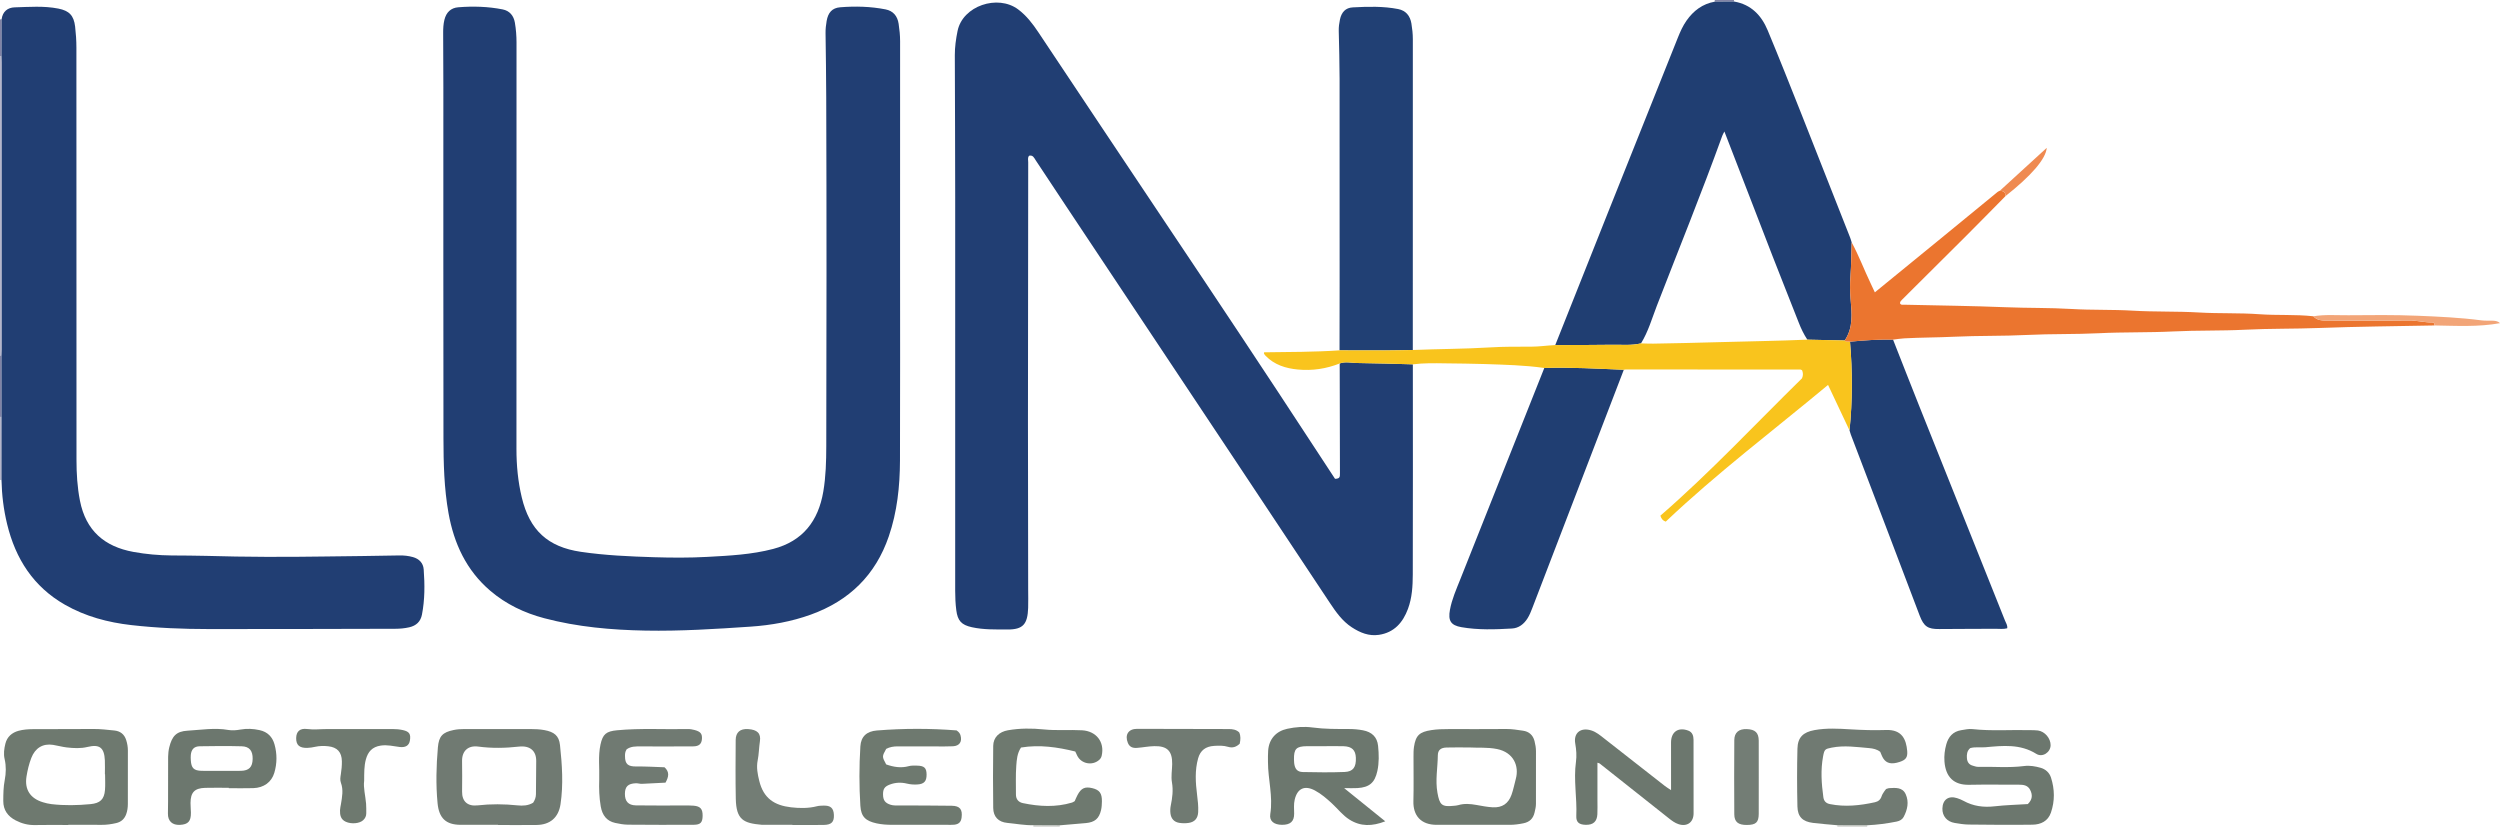 <?xml version="1.0" encoding="iso-8859-1"?>
<!-- Generator: Adobe Illustrator 27.0.0, SVG Export Plug-In . SVG Version: 6.00 Build 0)  -->
<svg version="1.1" id="Layer_1" xmlns="http://www.w3.org/2000/svg" xmlns:xlink="http://www.w3.org/1999/xlink" x="0px" y="0px"
	 viewBox="0 0 1427.305 472" style="enable-background:new 0 0 1427.305 472;" xml:space="preserve">
<g>
	<path style="fill:#B6B6CA;" d="M0,203C0,146,0,89,0,32c0.295,0.008,0.589,0.029,0.882,0.062c0.038,1.164,0.109,2.328,0.109,3.492
		C0.996,90.182,0.996,144.811,0.99,199.439c0,1.163-0.086,2.326-0.133,3.489C0.571,202.942,0.285,202.966,0,203z"/>
	<path style="fill:#B6B6CA;" d="M0.864,274.051C0.575,274.042,0.287,274.025,0,274c0-12,0-24,0-36
		c0.295,0.008,0.589,0.029,0.882,0.062C0.876,250.058,0.87,262.055,0.864,274.051z"/>
	<path style="fill:#8183A5;" d="M0.882,238.062C0.589,238.029,0.295,238.008,0,238c0-11.667,0-23.333,0-35
		c0.285-0.034,0.571-0.058,0.857-0.072C0.865,214.639,0.874,226.351,0.882,238.062z"/>
	<path style="fill:#8183A5;" d="M0.882,32.062C0.589,32.029,0.295,32.008,0,32c0-7,0-14,0-21c0.323,0.134,0.636,0.115,0.941-0.057
		C0.921,17.983,0.902,25.022,0.882,32.062z"/>
	<path style="fill:#CFD0CD;" d="M1049,472c0.014-0.288-0.003-0.575-0.051-0.86c5.703,0.007,11.405,0.013,17.108,0.02
		c-0.039,0.279-0.058,0.559-0.057,0.84C1060.333,472,1054.667,472,1049,472z"/>
	<path style="fill:#CFD0CD;" d="M590,472c0.026-0.295,0.011-0.588-0.045-0.879c5.036,0.023,10.071,0.045,15.107,0.068
		c-0.028,0.27-0.049,0.541-0.062,0.812C600,472,595,472,590,472z"/>
	<path style="fill:#8183A5;" d="M978.959,0.958C978.973,0.639,978.986,0.319,979,0c3.667,0,7.333,0,11,0
		c-0.085,0.31-0.053,0.608,0.094,0.893C986.383,0.915,982.671,0.937,978.959,0.958z"/>
	<path style="fill:#213E73;" d="M513.87,145.504c0,39.16,0.1,78.32-0.052,117.479c-0.057,14.674-1.583,29.197-6.385,43.229
		c-7.57,22.118-22.595,36.742-44.413,44.645c-11.185,4.051-22.818,6.115-34.604,6.91c-19.919,1.344-39.853,2.627-59.848,2.255
		c-19.513-0.363-38.86-2.056-57.786-7.053c-11.385-3.006-21.859-7.984-30.874-15.688c-13.668-11.679-20.742-26.978-23.843-44.328
		c-2.526-14.133-2.861-28.459-2.885-42.754c-0.113-66.822-0.044-133.644-0.056-200.467c-0.002-10.33-0.1-20.661-0.114-30.991
		c-0.003-2.487,0.106-4.942,0.709-7.42c1.045-4.292,3.7-6.827,7.901-7.164c8.481-0.68,16.989-0.444,25.358,1.211
		c3.944,0.78,6.301,3.552,6.983,7.573c0.641,3.779,0.933,7.579,0.932,11.426c-0.03,77.32-0.011,154.641-0.038,231.961
		c-0.003,9.355,0.865,18.59,3.046,27.696c4.478,18.69,14.806,28.243,33.745,31.027c13.844,2.035,27.802,2.642,41.768,3.075
		c10.158,0.315,20.327,0.366,30.466-0.191c12.604-0.692,25.246-1.302,37.557-4.541c16.939-4.457,25.75-15.951,28.603-32.746
		c1.455-8.568,1.678-17.235,1.698-25.847c0.156-66.322,0.211-132.645-0.027-198.966c-0.044-12.309-0.215-24.629-0.387-36.944
		c-0.033-2.35,0.231-4.649,0.629-6.942c0.821-4.725,3.111-7.421,7.736-7.792c8.64-0.693,17.312-0.475,25.851,1.194
		c4.37,0.854,6.834,3.76,7.508,8.242c0.496,3.3,0.841,6.587,0.839,9.931C513.861,64.184,513.87,104.844,513.87,145.504z"/>
	<path style="fill:#213E73;" d="M806.625,208.006c0.01,39.988,0.088,79.976-0.039,119.963c-0.021,6.618-0.398,13.322-2.753,19.659
		c-2.908,7.825-7.87,13.509-16.563,14.817c-5.738,0.864-10.78-1.225-15.491-4.3c-5.446-3.554-9.083-8.754-12.59-14.025
		c-17.135-25.754-34.193-51.558-51.322-77.316c-33.062-49.719-66.156-99.417-99.231-149.128
		c-5.802-8.72-11.586-17.452-17.351-26.196c-0.909-1.379-1.518-3.074-3.737-2.581c-0.974,1.134-0.52,2.511-0.522,3.768
		c-0.07,49.482-0.137,98.964-0.146,148.446c-0.006,31.822,0.079,63.645,0.123,95.467c0.005,3.493,0.111,6.99-0.012,10.479
		c-0.325,9.258-2.847,12.387-11.812,12.336c-6.76-0.039-13.633,0.182-20.355-1.307c-5.909-1.308-8.09-3.668-8.864-9.734
		c-0.464-3.64-0.631-7.279-0.63-10.947c0.021-74.811,0.035-149.621,0.006-224.432c-0.01-27.155-0.128-54.31-0.213-81.465
		c-0.015-4.677,0.64-9.25,1.565-13.833c2.895-14.333,22.926-21.033,34.587-12.31c4.757,3.559,8.277,8.17,11.519,13.025
		c24.481,36.666,48.867,73.396,73.418,110.016c28.245,42.129,56.344,84.352,84.081,126.817c3.993,6.113,8.005,12.214,11.895,18.147
		c1.699-0.008,2.671-0.406,2.773-1.889c0.034-0.498,0.034-0.999,0.033-1.498c-0.045-20.823-0.092-41.646-0.139-62.469
		c3.208-1.213,6.501-0.309,9.734-0.272C785.27,207.366,795.947,207.733,806.625,208.006z"/>
	<path style="fill:#213E73;" d="M0.882,32.062c0.02-7.039,0.039-14.079,0.059-21.118C1.506,6.589,4.394,4.31,8.369,4.198
		c8.299-0.233,16.646-0.927,24.903,0.696c6.232,1.225,8.886,3.948,9.621,10.317c0.457,3.956,0.728,7.958,0.73,11.939
		c0.041,78.479,0.02,156.959,0.047,235.438c0.003,7.82,0.463,15.587,1.988,23.323c3.35,16.993,13.911,26.153,30.51,29.188
		c7.222,1.321,14.494,1.954,21.825,2.027c6.661,0.067,13.325,0.044,19.983,0.239c22.311,0.655,44.631,0.696,66.94,0.359
		c14.311-0.216,28.626-0.271,42.936-0.608c2.692-0.063,5.322,0.217,7.904,0.94c3.579,1.003,5.88,3.422,6.147,7.047
		c0.636,8.616,0.667,17.254-0.994,25.789c-0.773,3.972-3.222,6.327-7.276,7.252c-2.637,0.601-5.266,0.833-7.92,0.839
		c-35.489,0.086-70.977,0.196-106.466,0.164c-14.809-0.013-29.614-0.585-44.336-2.273c-13.303-1.525-26.103-4.917-37.841-11.621
		C19.046,334.957,8.861,319.011,4.067,299.23c-2.004-8.268-3.041-16.67-3.204-25.178c0.006-11.996,0.012-23.993,0.018-35.989
		c-0.008-11.711-0.016-23.422-0.025-35.134c0.046-1.163,0.132-2.326,0.133-3.489C0.996,144.811,0.996,90.182,0.991,35.554
		C0.991,34.39,0.92,33.226,0.882,32.062z"/>
	<path style="fill:#203E72;" d="M978.959,0.958c3.712-0.022,7.424-0.043,11.135-0.065c9.647,1.656,15.556,7.882,19.113,16.417
		c6.63,15.91,12.977,31.939,19.334,47.96c9.287,23.405,18.482,46.846,27.705,70.277c0.362,0.92,0.61,1.885,0.911,2.829
		c-0.209,6.487-0.224,12.988-0.694,19.456c-0.315,4.326-0.307,8.569,0.071,12.9c0.706,8.089,1.62,16.32-3.342,23.655
		c-7.111-0.155-14.223-0.31-21.334-0.465c-2.025-3.053-3.585-6.327-4.918-9.741c-4.947-12.667-10.028-25.281-14.951-37.957
		c-9.169-23.61-18.263-47.249-27.499-71.163c-0.494,0.999-0.934,1.709-1.212,2.478c-11.768,32.602-24.844,64.701-37.342,97.022
		c-2.803,7.248-4.916,14.8-9.061,21.487c-5.539,1.324-11.181,0.698-16.773,0.793c-10.722,0.182-21.449,0.124-32.174,0.166
		c10.041-25.248,20.059-50.506,30.129-75.742c13.271-33.26,26.591-66.501,39.865-99.76c1.359-3.404,2.846-6.73,4.956-9.737
		C966.847,6.11,972.017,2.208,978.959,0.958z"/>
	<path style="fill:#214074;" d="M764.768,200.024c0.018-12.665,0.049-25.33,0.052-37.996c0.007-38.99,0.032-77.98-0.019-116.97
		c-0.012-9.152-0.269-18.304-0.48-27.455c-0.05-2.191,0.236-4.322,0.683-6.436c0.886-4.194,3.173-6.735,7.348-6.953
		c8.637-0.451,17.318-0.716,25.882,0.953c4.45,0.867,6.857,3.942,7.574,8.25c0.49,2.94,0.815,5.946,0.816,8.922
		c0.028,59.161-0.002,118.323-0.021,177.484c-5.315,0.087-10.629,0.231-15.944,0.249C782.029,200.1,773.398,200.044,764.768,200.024
		z"/>
	<path style="fill:#203E72;" d="M1080.785,193.901c4.924,12.499,9.798,25.018,14.781,37.494
		c16.373,40.988,32.792,81.957,49.15,122.95c0.541,1.355,1.503,2.637,1.251,4.364c-2.236,0.598-4.567,0.259-6.865,0.276
		c-10.662,0.077-21.325,0.04-31.987,0.147c-6.437,0.064-8.74-1.404-11.146-7.72c-6.146-16.129-12.249-32.274-18.386-48.407
		c-6.963-18.303-13.946-36.598-20.912-54.899c-0.293-0.77-0.495-1.575-0.739-2.363c1.753-16.876,1.701-33.763,0.286-50.657
		C1064.386,194.261,1072.569,193.737,1080.785,193.901z"/>
	<path style="fill:#203E72;" d="M927.071,211.104c-6.068,15.793-12.141,31.585-18.203,47.38
		c-11.35,29.57-22.689,59.144-34.054,88.709c-0.772,2.008-1.562,4.006-2.73,5.855c-2.093,3.313-5.016,5.565-8.862,5.785
		c-9.63,0.551-19.301,0.907-28.863-0.766c-6.093-1.066-7.682-3.721-6.555-9.889c1.113-6.093,3.629-11.712,5.894-17.411
		c15.983-40.23,31.984-80.454,47.979-120.679C896.826,209.582,911.945,210.509,927.071,211.104z"/>
	<path style="fill:#F9C41D;" d="M927.071,211.104c-15.126-0.595-30.245-1.522-45.395-1.016c-11.198-1.609-22.483-1.834-33.764-2.241
		c-7.635-0.276-15.285-0.268-22.91-0.403c-6.067-0.108-12.272-0.203-18.377,0.562c-10.678-0.273-21.355-0.64-32.035-0.761
		c-3.233-0.037-6.527-0.941-9.734,0.272c-7.7,3.054-15.691,4.237-23.923,3.448c-6.916-0.662-13.337-2.66-18.369-7.821
		c-0.344-0.352-0.626-0.77-0.898-1.182c-0.076-0.116-0.012-0.324-0.012-0.821c14.358-0.193,28.753-0.15,43.114-1.116
		c8.63,0.02,17.26,0.076,25.891,0.048c5.315-0.017,10.629-0.161,15.944-0.249c14.701-0.635,29.421-0.578,44.118-1.482
		c7.769-0.477,15.577-0.421,23.368-0.416c4.646,0.003,9.223-0.691,13.84-0.92c10.725-0.042,21.451,0.016,32.174-0.166
		c5.592-0.095,11.234,0.531,16.773-0.793c2.319,0.054,4.639,0.187,6.956,0.15c12.433-0.2,24.863-0.489,37.294-0.845
		c16.91-0.485,33.828-0.71,50.732-1.429c7.111,0.155,14.223,0.31,21.334,0.465c0.813,1.081,2.043,0.351,3.026,0.698
		c1.415,16.894,1.467,33.78-0.286,50.657c-4.009-8.504-8.019-17.008-12.25-25.982c-31.231,26.007-63.449,50.331-92.68,78.061
		c-1.634-0.599-2.454-1.508-3.053-3.406c28.36-24.615,54.13-52.219,80.863-78.432c0.763-1.75,0.592-3.17,0.056-4.544
		c-0.357-0.183-0.643-0.458-0.93-0.458c-33.295-0.028-66.589-0.036-99.884-0.038C927.727,210.942,927.399,211.048,927.071,211.104z"
		/>
	<path style="fill:#EB752F;" d="M1056.218,195.085c-0.982-0.347-2.213,0.383-3.026-0.698c4.962-7.335,4.048-15.566,3.342-23.655
		c-0.378-4.33-0.385-8.573-0.071-12.9c0.471-6.468,0.485-12.969,0.694-19.456c4.114,7.56,7.117,15.635,10.82,23.386
		c0.784,1.641,1.545,3.293,2.412,5.145c11.636-9.5,23.11-18.85,34.565-28.223c11.849-9.695,23.677-19.415,35.525-29.111
		c0.375-0.307,0.868-0.471,1.307-0.702c1.945,0.12,3.277,0.875,3.195,3.091c-7.49,7.579-14.944,15.196-22.479,22.73
		c-12.138,12.135-24.33,24.215-36.498,36.32c-0.58,0.577-1.209,1.131-1.265,2.084c0.503,1.211,1.641,0.85,2.549,0.872
		c19.304,0.466,38.619,0.647,57.909,1.438c12.475,0.512,24.968,0.242,37.417,0.993c11.644,0.703,23.304,0.27,34.929,0.963
		c12.64,0.754,25.31,0.296,37.93,1.045c11.478,0.681,22.981,0.153,34.426,0.989c10.287,0.752,20.612,0.025,30.87,1.175
		c2.19,2.523,5.176,2.437,8.113,2.439c15.474,0.013,30.95,0.134,46.421-0.068c4.518-0.059,8.84,1.254,13.321,1.138
		c1.089-0.028,1.291,0.822,1.266,1.729c-21.952,0.446-43.914,0.605-65.851,1.442c-14.133,0.539-28.279,0.27-42.388,0.991
		c-13.631,0.696-27.275,0.296-40.885,0.981c-14.129,0.711-28.277,0.313-42.385,1.02c-13.632,0.683-27.278,0.294-40.89,0.982
		c-13.961,0.706-27.938,0.352-41.882,1.021c-9.47,0.454-18.947,0.412-28.408,0.921c-2.145,0.115-4.277,0.482-6.415,0.734
		C1072.569,193.737,1064.386,194.261,1056.218,195.085z"/>
	<path style="fill:#707A72;" d="M284.364,470.912c-7.163,0-14.326,0.036-21.489-0.009c-8.4-0.053-12.256-3.901-13.06-12.359
		c-1.011-10.634-0.738-21.233,0.185-31.843c0.558-6.417,2.661-8.62,9.024-9.928c1.988-0.408,3.935-0.54,5.926-0.54
		c12.664,0,25.329-0.001,37.993,0.001c2.656,0,5.278,0.106,7.925,0.606c5.461,1.032,8.268,3.122,8.848,8.54
		c1.202,11.238,1.987,22.544,0.289,33.806c-1.15,7.626-5.991,11.709-13.652,11.809c-7.328,0.096-14.659,0.021-21.988,0.021
		C284.364,470.98,284.364,470.946,284.364,470.912z M304.376,458.297c0.905-1.356,1.602-2.981,1.61-4.895
		c0.027-6.312,0.092-12.623,0.149-18.934c0.051-5.689-3.447-8.936-9.877-8.214c-7.789,0.874-15.495,1.013-23.27-0.022
		c-5.695-0.759-9.258,2.473-9.183,8.246c0.075,5.814,0.098,11.621,0.011,17.436c-0.085,5.693,3.18,8.536,8.866,7.893
		c7.604-0.861,15.179-0.789,22.783-0.005C298.427,460.106,301.442,460.032,304.376,458.297z"/>
	<path style="fill:#6E796F;" d="M38.979,471.005c-6.332,0-12.666-0.106-18.994,0.039c-3.951,0.09-7.563-0.865-11.01-2.649
		c-4.503-2.33-7.127-5.905-7.102-11.115c0.019-3.988,0.06-7.948,0.829-11.924c0.757-3.915,0.866-8.008-0.047-11.921
		c-0.717-3.072-0.29-5.948,0.417-8.848c0.96-3.938,3.775-6.317,7.456-7.34c2.68-0.745,5.579-0.934,8.384-0.959
		c11.45-0.1,22.902,0.047,34.352-0.09c4.014-0.048,7.951,0.469,11.912,0.846c3.46,0.329,5.832,2.112,6.896,5.548
		c0.597,1.928,0.946,3.86,0.943,5.878c-0.017,10.162,0,20.324-0.018,30.487c-0.003,2.002-0.244,3.955-0.946,5.879
		c-1.006,2.757-2.903,4.429-5.679,5.073c-2.753,0.638-5.536,1.051-8.395,1.018c-6.332-0.075-12.665-0.023-18.997-0.023
		C38.979,470.937,38.979,470.971,38.979,471.005z M59.987,442.041c-0.034,0-0.068,0-0.102,0c0-2.662,0.105-5.329-0.02-7.985
		c-0.34-7.186-2.99-9.291-9.88-7.615c-3.984,0.97-7.932,0.73-11.888,0.284c-2.622-0.296-5.188-1.058-7.802-1.465
		c-5.868-0.914-10.242,1.835-12.419,7.471c-1.325,3.43-2.164,6.983-2.739,10.566c-1.199,7.461,2.128,12.537,9.376,14.731
		c1.581,0.479,3.175,0.867,4.847,1.064c7.45,0.876,14.882,0.716,22.327,0.005c5.443-0.52,7.818-2.675,8.257-8.077
		C60.186,448.046,59.987,445.035,59.987,442.041z"/>
	<path style="fill:#6E796F;" d="M841.418,470.903c-6.992,0-13.984-0.048-20.975,0.012c-9.453,0.081-13.714-5.527-13.503-13.497
		c0.225-8.484,0.037-16.979,0.063-25.469c0.006-1.828-0.004-3.679,0.263-5.48c0.994-6.696,3.19-8.594,9.948-9.642
		c3.318-0.515,6.609-0.573,9.926-0.577c10.987-0.013,21.975,0.063,32.961-0.047c3.19-0.032,6.292,0.536,9.395,0.964
		c3.318,0.458,5.713,2.418,6.597,5.939c0.49,1.952,0.833,3.879,0.828,5.894c-0.027,9.987-0.022,19.973-0.016,29.96
		c0.001,1.681-0.407,3.273-0.781,4.9c-0.798,3.474-2.841,5.445-6.33,6.163c-2.618,0.538-5.225,0.902-7.899,0.891
		C855.069,470.884,848.244,470.903,841.418,470.903z M839.133,426.746c-5,0-9.169-0.105-13.329,0.034
		c-3.217,0.108-4.884,1.44-4.916,4.452c-0.075,7.113-1.506,14.175-0.221,21.357c1.246,6.964,2.447,8.198,9.405,7.457
		c0.825-0.088,1.676-0.129,2.462-0.366c3.45-1.041,6.885-0.735,10.358-0.119c3.1,0.55,6.215,1.178,9.347,1.347
		c5.412,0.292,8.902-2.119,10.714-7.138c1.067-2.957,1.636-6.071,2.459-9.094c1.988-7.305-1.223-15.103-10.71-17.033
		C849.224,426.528,843.763,427.035,839.133,426.746z"/>
	<path style="fill:#6C776E;" d="M767.393,449.953c8.22,6.634,15.548,12.548,23.479,18.95c-7.526,2.933-14.065,3.036-20.448-0.983
		c-3.857-2.429-6.585-6.078-9.877-9.117c-3.065-2.829-6.194-5.576-9.887-7.532c-5.823-3.085-9.998-1.138-11.493,5.29
		c-0.608,2.616-0.328,5.292-0.307,7.955c0.035,4.475-2.203,6.44-6.982,6.389c-4.477-0.047-7.298-2.102-6.648-6.129
		c1.625-10.067-1.305-19.816-1.317-29.735c-0.003-2.162-0.049-4.332,0.106-6.485c0.479-6.613,4.454-11.087,10.923-12.482
		c4.755-1.025,9.6-1.387,14.373-0.741c6.96,0.943,13.927,0.868,20.902,0.881c2.673,0.005,5.292,0.228,7.911,0.725
		c5.061,0.961,8.131,3.776,8.651,8.888c0.486,4.78,0.62,9.641-0.424,14.401c-1.457,6.642-4.535,9.275-11.313,9.702
		C772.895,450.067,770.732,449.953,767.393,449.953z M756.191,426.01c-3.316,0-6.633-0.023-9.949,0.005
		c-6.185,0.053-7.585,1.496-7.482,7.656c0.011,0.662,0.035,1.328,0.112,1.985c0.389,3.32,1.746,5.045,4.942,5.117
		c7.955,0.179,15.925,0.277,23.872-0.036c4.888-0.193,6.616-2.796,6.407-8.133c-0.171-4.359-2.245-6.403-6.959-6.566
		C763.49,425.912,759.839,426.013,756.191,426.01z"/>
	<path style="fill:#6C776E;" d="M1157.725,459.067c2.739-2.674,2.742-5.329,1.336-8.1c-1.324-2.611-3.75-2.975-6.368-2.968
		c-9.494,0.027-18.991-0.147-28.48,0.057c-8.68,0.186-13.372-4.348-14.077-13.256c-0.267-3.375,0.162-6.687,1.054-9.87
		c1.194-4.259,3.765-7.286,8.515-8.058c2.143-0.349,4.262-0.838,6.421-0.605c10.958,1.182,21.947,0.31,32.918,0.588
		c1.498,0.038,3.013-0.017,4.488,0.196c3.93,0.569,7.214,4.456,7.207,8.377c-0.007,4.082-4.625,7.19-8.179,4.965
		c-9.185-5.75-19.093-4.687-29.023-3.779c-2.96,0.271-5.988-0.335-8.744,0.524c-1.83,1.641-1.973,3.6-1.843,5.637
		c0.141,2.214,1.141,3.785,3.378,4.377c0.96,0.254,1.939,0.669,2.902,0.648c8.807-0.188,17.638,0.676,26.42-0.462
		c3.224-0.417,6.367,0.16,9.353,0.994c2.729,0.762,5.015,2.679,5.954,5.616c2.126,6.65,2.223,13.349-0.033,19.966
		c-1.682,4.936-5.816,6.843-10.542,6.913c-12.151,0.18-24.307,0.052-36.46-0.078c-2.638-0.028-5.287-0.476-7.903-0.905
		c-4.474-0.734-7.168-3.956-7.06-8.236c0.129-5.086,3.506-7.509,8.369-5.944c1.257,0.404,2.509,0.901,3.662,1.539
		c5.57,3.081,11.446,3.854,17.753,3.131C1144.998,459.618,1151.319,459.471,1157.725,459.067z"/>
	<path style="fill:#6C776E;" d="M954.042,451.115c0-9.447,0.041-18.258-0.014-27.068c-0.039-6.164,4.038-9.102,9.848-6.922
		c2.392,0.898,2.986,3.031,2.999,5.27c0.054,9.318,0.019,18.637,0.019,27.956c0,4.658,0.002,9.316,0.009,13.974
		c0.008,5.152-3.704,7.848-8.635,6.197c-2.07-0.693-3.806-1.993-5.509-3.345c-13.144-10.441-26.305-20.861-39.471-31.275
		c-0.237-0.188-0.598-0.219-1.278-0.452c0,7.217,0.001,14.308-0.001,21.399c-0.001,2.664,0.094,5.332-0.035,7.99
		c-0.206,4.273-2.443,6.208-6.778,6.065c-3.665-0.121-5.418-1.451-5.255-5.096c0.461-10.285-1.63-20.529-0.196-30.843
		c0.471-3.388,0.223-6.92-0.4-10.418c-1.084-6.093,3.075-9.399,9.072-7.555c2.943,0.905,5.21,2.867,7.559,4.705
		c11.518,9.014,23.026,18.04,34.55,27.046C951.428,449.444,952.423,450.027,954.042,451.115z"/>
	<path style="fill:#707A72;" d="M1066.057,471.16c-5.703-0.007-11.405-0.013-17.108-0.02c-4.629-0.435-9.272-0.76-13.884-1.331
		c-5.923-0.733-8.749-3.465-8.879-9.42c-0.241-10.989-0.261-21.992,0.013-32.979c0.161-6.449,3.247-9.403,9.758-10.584
		c6.774-1.229,13.644-0.844,20.402-0.435c6.821,0.413,13.633,0.62,20.424,0.381c9.189-0.324,11.51,5.466,12.083,11.966
		c0.325,3.681-0.825,5.111-4.315,6.261c-4.558,1.502-7.472,0.927-9.356-2.009c-0.706-1.099-1.114-2.389-1.72-3.73
		c-1.788-1.467-4.125-1.964-6.391-2.154c-7.093-0.594-14.178-1.682-21.332-0.263c-3.79,0.752-4.152,0.938-4.904,4.949
		c-1.46,7.787-0.931,15.545,0.141,23.308c0.309,2.236,1.449,3.517,3.768,3.982c8.662,1.738,17.19,0.8,25.688-1.061
		c1.936-0.424,3.222-1.533,3.839-3.492c0.293-0.929,0.893-1.776,1.432-2.609c0.45-0.696,1.014-1.318,1.135-1.472
		c1.007-0.299,1.32-0.459,1.64-0.476c3.694-0.204,7.686-0.634,9.54,3.517c1.956,4.378,0.981,8.815-1.185,12.909
		c-0.769,1.452-2.215,2.303-4.016,2.662C1077.284,470.166,1071.703,470.898,1066.057,471.16z"/>
	<path style="fill:#6E796F;" d="M605.062,471.188c-5.036-0.023-10.071-0.045-15.107-0.068c-5.008,0.119-9.926-0.844-14.882-1.314
		c-5.044-0.478-7.958-3.48-8.024-8.509c-0.156-11.818-0.157-23.64-0.002-35.458c0.064-4.882,3.4-8.041,8.449-8.922
		c6.777-1.182,13.677-1.171,20.387-0.478c7.331,0.756,14.603,0.085,21.894,0.493c8.032,0.45,12.963,6.589,11.222,14.441
		c-0.232,1.045-0.731,1.852-1.491,2.513c-3.97,3.452-10.297,2.164-12.532-2.534c-0.282-0.592-0.556-1.187-1.077-2.3
		c-10.094-2.501-20.451-4.019-30.987-2.274c-2.211,3.346-2.428,6.927-2.687,10.299c-0.42,5.462-0.168,10.976-0.203,16.468
		c-0.018,2.746,1.451,4.445,3.997,4.975c9.365,1.952,18.74,2.471,28.058-0.329c0.463-0.139,0.872-0.461,1.491-0.798
		c0.489-1.071,0.981-2.301,1.595-3.466c2.096-3.977,4.254-4.966,8.468-3.955c4.102,0.984,5.555,2.938,5.471,7.577
		c-0.03,1.654-0.105,3.347-0.481,4.946c-1.152,4.902-3.6,6.947-8.681,7.415C614.984,470.368,610.022,470.765,605.062,471.188z"/>
	<path style="fill:#707A72;" d="M357.736,427.833c-0.93,1.518-0.907,2.712-0.909,3.858c-0.008,4.612,1.743,5.962,6.454,5.905
		c5.434-0.066,10.872,0.29,16.111,0.457c2.975,2.725,2.412,5.419,0.553,8.778c-4.335,0.226-8.901,0.501-13.47,0.677
		c-1.143,0.044-2.303-0.376-3.446-0.329c-4.478,0.184-6.198,1.874-6.254,5.976c-0.058,4.259,1.897,6.581,6.255,6.654
		c9.153,0.153,18.31,0.042,27.466,0.052c1.83,0.002,3.669-0.039,5.489,0.119c3.897,0.339,5.206,1.867,5.159,5.79
		c-0.046,3.79-1.19,5.096-5.086,5.115c-12.484,0.061-24.969,0.056-37.453-0.056c-2.465-0.022-4.96-0.468-7.378-1.002
		c-4.765-1.053-7.356-4.28-8.252-9.431c-0.889-5.112-1.032-10.25-0.862-15.398c0.22-6.63-0.71-13.298,0.716-19.892
		c1.295-5.989,3.279-7.59,9.422-8.175c13.446-1.281,26.918-0.421,40.375-0.699c1.345-0.028,2.626,0.185,3.927,0.539
		c3.353,0.91,4.398,2.103,4.205,5.064c-0.185,2.838-1.631,4.251-4.976,4.279c-9.987,0.085-19.975,0.044-29.963,0.027
		C362.995,426.134,360.169,426.041,357.736,427.833z"/>
	<path style="fill:#6E796F;" d="M546.151,417.006c1.553,1.094,2.001,1.99,2.264,2.963c0.954,3.524-0.647,5.9-4.337,6.092
		c-3.489,0.182-6.993,0.079-10.491,0.083c-6.996,0.008-13.993,0.043-20.988-0.021c-2.379-0.022-4.612,0.344-6.659,1.43
		c-2.412,4.382-2.412,4.382-0.005,8.866c4.118,1.466,8.412,2.231,12.96,0.982c1.412-0.388,2.977-0.304,4.471-0.288
		c4.302,0.044,5.623,1.275,5.642,5.115c0.019,3.825-1.435,5.43-5.327,5.648c-1.986,0.112-3.954-0.027-5.938-0.51
		c-3.286-0.799-6.598-0.655-9.808,0.58c-2.907,1.119-3.835,2.502-3.787,5.691c0.051,3.337,1.244,4.838,4.319,5.819
		c1.649,0.526,3.296,0.375,4.948,0.385c9.993,0.064,19.988,0.007,29.979,0.18c4.672,0.081,6.184,2.103,5.601,6.722
		c-0.319,2.524-1.545,3.811-4.177,4.096c-1.483,0.161-2.995,0.059-4.494,0.06c-10.328,0.003-20.655-0.004-30.983,0.005
		c-2.999,0.003-5.957-0.187-8.911-0.835c-6.128-1.344-8.834-3.709-9.227-9.998c-0.707-11.303-0.705-22.65,0-33.955
		c0.354-5.678,3.654-8.612,9.431-9.073C515.892,415.828,531.156,415.82,546.151,417.006z"/>
	<path style="fill:#6C776E;" d="M130.618,449.776c-4.494,0-8.99-0.106-13.48,0.026c-6.069,0.178-8.333,2.576-8.367,8.647
		c-0.01,1.828,0.199,3.657,0.223,5.486c0.067,5.026-1.608,6.744-6.235,7.002c-4.347,0.243-6.973-2.131-6.885-6.455
		c0.182-8.985,0.01-17.977,0.107-26.964c0.039-3.64-0.237-7.291,0.67-10.916c1.594-6.368,3.999-9.062,10.421-9.438
		c7.75-0.453,15.504-1.782,23.328-0.405c2.232,0.393,4.606,0.166,6.942-0.248c3.608-0.639,7.22-0.466,10.868,0.336
		c4.616,1.015,7.326,3.903,8.516,8.143c1.503,5.359,1.485,10.846-0.111,16.225c-1.58,5.322-5.992,8.567-12.015,8.752
		c-4.656,0.143-9.321,0.029-13.981,0.029C130.617,449.922,130.617,449.849,130.618,449.776z M126.074,440.099
		c3.83,0,7.662,0.068,11.49-0.018c4.632-0.104,6.587-2.148,6.683-6.77c0.096-4.621-1.807-7.124-6.247-7.24
		c-7.988-0.209-15.988-0.163-23.978-0.008c-3.256,0.063-4.784,1.804-5.086,4.984c-0.094,0.989-0.052,1.999,0.007,2.995
		c0.265,4.46,1.706,5.93,6.14,6.038C118.745,440.17,122.41,440.099,126.074,440.099z"/>
	<path style="fill:#707A72;" d="M707.473,418.124c0.973,2.086,0.796,4.197,0.301,6.489c-1.884,1.774-3.955,2.598-6.706,1.755
		c-2.558-0.783-5.27-0.69-7.931-0.525c-4.767,0.297-7.816,2.521-9.105,7.115c-1.92,6.844-1.467,13.861-0.594,20.783
		c0.418,3.315,0.798,6.6,0.63,9.915c-0.18,3.551-1.961,5.616-5.367,6.15c-1.782,0.28-3.685,0.264-5.466-0.028
		c-2.938-0.481-4.653-2.396-5.004-5.427c-0.17-1.465-0.106-3.019,0.191-4.463c0.902-4.391,1.47-8.68,0.668-13.246
		c-0.592-3.371,0.094-6.958,0.138-10.45c0.093-7.392-2.789-10.363-10.216-10.202c-3.297,0.072-6.577,0.743-9.876,0.992
		c-2.273,0.171-4.221-0.374-5.218-2.853c-1.854-4.609,0.279-8.025,5.251-8.021c17.435,0.014,34.869,0.088,52.304,0.119
		C703.685,416.231,705.767,416.519,707.473,418.124z"/>
	<path style="fill:#6E796F;" d="M207.904,445.812c-0.55,3.844,0.724,8.394,1.101,13.017c0.149,1.819,0.086,3.656,0.104,5.484
		c0.015,1.591-0.622,2.888-1.784,3.965c-2.096,1.943-6.76,2.313-9.891,0.893c-2.945-1.335-3.403-3.849-3.313-6.62
		c0.037-1.148,0.341-2.288,0.528-3.431c0.665-4.068,1.487-8.137-0.012-12.202c-0.601-1.631-0.308-3.223-0.042-4.893
		c0.391-2.451,0.633-4.96,0.587-7.437c-0.096-5.214-2.654-7.973-7.827-8.533c-2.472-0.268-4.97-0.234-7.443,0.315
		c-1.45,0.322-2.944,0.561-4.425,0.61c-4.522,0.148-6.466-1.607-6.395-5.612c0.065-3.704,2.075-5.716,6.24-5.162
		c3.833,0.509,7.571,0.028,11.349,0.031c12.481,0.008,24.962,0.018,37.442-0.012c2.006-0.005,3.964,0.157,5.924,0.603
		c3.615,0.822,4.597,2.237,3.973,5.981c-0.477,2.864-2.529,4.079-5.905,3.651c-3.575-0.453-7.047-1.365-10.791-0.786
		c-4.823,0.747-7.234,3.497-8.437,7.899C207.862,437.321,207.94,441.138,207.904,445.812z"/>
	<path style="fill:#737D75;" d="M452.388,470.902c-5.329,0-10.659,0-15.988,0c-0.5,0-1.003,0.034-1.499-0.009
		c-10.412-0.916-14.579-2.814-14.823-14.901c-0.225-11.155-0.122-22.318-0.06-33.477c0.025-4.433,2.558-6.561,7.063-6.269
		c5.239,0.34,7.474,2.417,6.771,6.984c-0.557,3.621-0.557,7.318-1.27,10.854c-0.83,4.117-0.02,8.019,0.902,11.765
		c2.452,9.964,8.636,13.953,18.119,15.057c4.912,0.572,9.964,0.646,14.89-0.626c1.114-0.288,2.313-0.287,3.476-0.334
		c4.197-0.17,5.947,1.363,6.119,5.305c0.174,3.992-1.342,5.637-5.712,5.72c-5.994,0.114-11.992,0.028-17.988,0.028
		C452.388,470.967,452.388,470.935,452.388,470.902z"/>
	<path style="fill:#737D75;" d="M1004.115,443.77c0,6.973,0.044,13.946-0.015,20.919c-0.041,4.856-1.63,6.273-6.775,6.305
		c-4.928,0.03-7.157-1.716-7.183-6.118c-0.084-14.111-0.095-28.224,0.007-42.335c0.032-4.374,2.631-6.461,7.158-6.284
		c4.75,0.186,6.753,2.061,6.792,6.594C1004.159,429.824,1004.115,436.798,1004.115,443.77z"/>
	<path style="fill:#F2A578;" d="M1389.889,185.81c0.025-0.906-0.176-1.757-1.266-1.729c-4.481,0.116-8.803-1.197-13.321-1.138
		c-15.472,0.202-30.947,0.081-46.421,0.068c-2.938-0.003-5.924,0.084-8.113-2.439c6.604-1.116,13.27-0.539,19.901-0.594
		c13.159-0.109,26.337-0.262,39.478,0.282c12.152,0.503,24.329,1.049,36.419,2.623c1.972,0.257,3.993,0.168,5.991,0.195
		c1.668,0.022,3.312,0.072,4.748,1.424C1414.825,186.774,1402.346,186.006,1389.889,185.81z"/>
	<path style="fill:#EF8A51;" d="M1144.981,111.962c0.081-2.215-1.25-2.971-3.195-3.091c8.802-8.05,17.604-16.101,26.754-24.469
		C1167.998,90.808,1159.62,100.401,1144.981,111.962z"/>
</g>
</svg>
